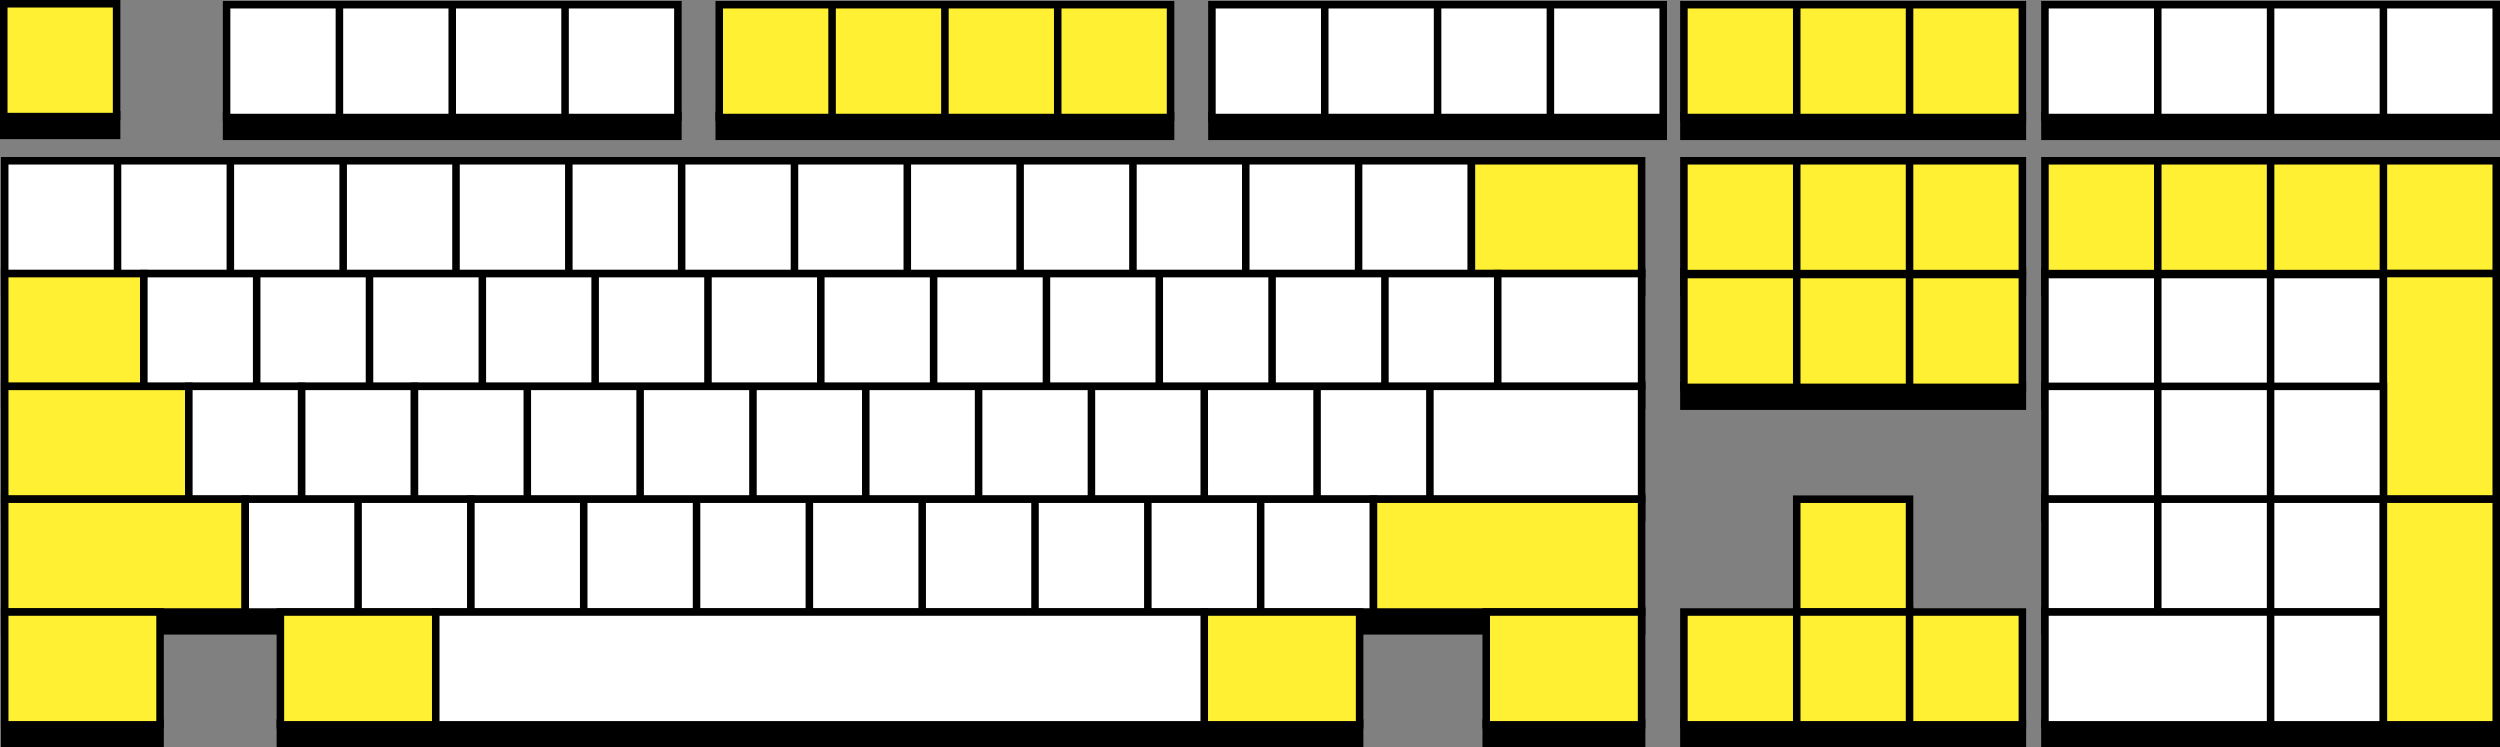 <svg xmlns="http://www.w3.org/2000/svg" viewBox="0 0 1329.5 397.47"><rect x="0" y="0" width="1329.5" height="397.47" fill="#808080" stroke="none"/><defs><style>.cls-1,.cls-2,.cls-3{stroke:#000;stroke-miterlimit:10;stroke-width:4px}.cls-2{fill:#fff033}.cls-3{fill:#fff}</style></defs><g id="Layer_7" data-name="Layer 7"><path class="cls-1" d="M2 61h60v11H2zm118.5.5h240v11h-240zm262 0h240v11h-240zm262 0h240v11h-240zm443 0h240v11h-240zm-192 0h180v11h-180z"/><path class="cls-2 key" d="M2 2h60v60H2z"/><path class="cls-3 key" d="M120.5 2.5h60v60h-60zm60 0h60v60h-60zm60 0h60v60h-60zm60 0h60v60h-60z"/><path class="cls-2 key" d="M382.5 2.5h60v60h-60zm60 0h60v60h-60zm60 0h60v60h-60zm60 0h60v60h-60z"/><path class="cls-3 key" d="M644.5 2.5h60v60h-60zm60 0h60v60h-60zm60 0h60v60h-60zm60 0h60v60h-60zm263 0h60v60h-60zm60 0h60v60h-60zm60 0h60v60h-60zm60 0h60v60h-60z"/><path class="cls-2 key" d="M895.5 2.5h60v60h-60zm60 0h60v60h-60zm60 0h60v60h-60z"/></g><g id="Layer_6" data-name="Layer 6"><path class="cls-1" d="M2.5 144.5H873v11H2.5zm893 0h180v11h-180zm192 0h240v11h-240z"/><path class="cls-3 key" d="M2.5 85.5h60v60h-60zm60 0h60v60h-60zm60 0h60v60h-60zm60 0h60v60h-60zm60 0h60v60h-60zm60 0h60v60h-60zm60 0h60v60h-60zm60 0h60v60h-60zm60 0h60v60h-60zm60 0h60v60h-60zm60 0h60v60h-60zm60 0h60v60h-60zm60 0h60v60h-60z"/><path class="cls-2 key" d="M782.5 85.5H873v60h-90.5zm113 0h60v60h-60zm60 0h60v60h-60zm60 0h60v60h-60zm72 0h60v60h-60zm60 0h60v60h-60zm60 0h60v60h-60zm60 0h60v60h-60z"/></g><g id="Layer_5" data-name="Layer 5"><path class="cls-1" d="M2.5 204.5H873v11H2.5zm893 .5h180v11h-180zm192 0h180v11h-180z"/><path class="cls-2 key" d="M2.5 145.5h74v60h-74z"/><path class="cls-3 key" d="M76.5 145.5h60v60h-60zm60 0h60v60h-60zm60 0h60v60h-60zm60 0h60v60h-60zm60 0h60v60h-60zm60 0h60v60h-60zm60 0h60v60h-60zm60 0h60v60h-60zm60 0h60v60h-60zm60 0h60v60h-60zm60 0h60v60h-60zm60 0h60v60h-60z"/><path class="cls-2 key" d="M895.5 146h60v60h-60zm60 0h60v60h-60zm60 0h60v60h-60z"/><path class="cls-3 key" d="M1087.5 146h60v60h-60zm60 0h60v60h-60zm60 0h60v60h-60zm-411-.5H873v60h-76.5z"/></g><g id="Layer_4" data-name="Layer 4"><path class="cls-1" d="M2.5 264.47H873v11H2.5zm1085 0h240v11h-240z"/><path class="cls-2 key" d="M2.5 205.47h97.92v60H2.5zm1265-60h60v120h-60z"/><path class="cls-3 key" d="M100.42 205.47h60v60h-60z"/><path class="cls-3 key" d="M160.42 205.47h60v60h-60z"/><path class="cls-3 key" d="M220.42 205.47h60v60h-60zm60 0h60v60h-60zm60 0h60v60h-60zm60 0h60v60h-60zm60 0h60v60h-60zm60 0h60v60h-60zm60 0h60v60h-60zm60 0h60v60h-60zm60 0h60v60h-60zm387.08 0h60v60h-60zm60 0h60v60h-60zm60 0h60v60h-60zm-447.08 0H873v60H760.42z"/></g><g id="Layer_3" data-name="Layer 3"><path class="cls-1" d="M2.5 324.47H873v11H2.5zm953 0h60v11h-60zm132 0h180v11h-180z"/><path class="cls-2 key" d="M2.5 265.47h127.92v60H2.5z"/><path class="cls-3 key" d="M130.42 265.47h60v60h-60zm60 0h60v60h-60z"/><path class="cls-3 key" d="M250.42 265.47h60v60h-60zm60 0h60v60h-60zm60 0h60v60h-60zm60 0h60v60h-60zm60 0h60v60h-60zm60 0h60v60h-60zm60 0h60v60h-60zm60 0h60v60h-60z"/><path class="cls-2 key" d="M955.5 265.47h60v60h-60z"/><path class="cls-3 key" d="M1087.5 265.47h60v60h-60zm60 0h60v60h-60zm60 0h60v60h-60z"/><path class="cls-2 key" d="M730.42 265.47H873v60H730.42z"/></g><g id="Layer_2" data-name="Layer 2"><path class="cls-1" d="M895.5 384.47h180v11h-180zm192 0h240v11h-240zm-1085 0h82.62v11H2.5zm146.61 0h573.93v11H149.11zm641.27 0H873v11h-82.62z"/><path class="cls-2 key" d="M955.5 325.47h60v60h-60zm-60 0h60v60h-60zm120 0h60v60h-60z"/><path class="cls-3 key" d="M1087.5 325.47h120v60h-120zm120 0h60v60h-60z"/><path class="cls-2 key" d="M2.5 325.47h82.62v60H2.5zm146.61 0h82.62v60h-82.62zm491.31 0h82.62v60h-82.62zm149.96 0H873v60h-82.62z"/><path class="cls-3 key" d="M231.73 325.47h408.69v60H231.73z"/><path class="cls-2 key" d="M1267.5 265.47h60v120h-60z"/></g></svg>